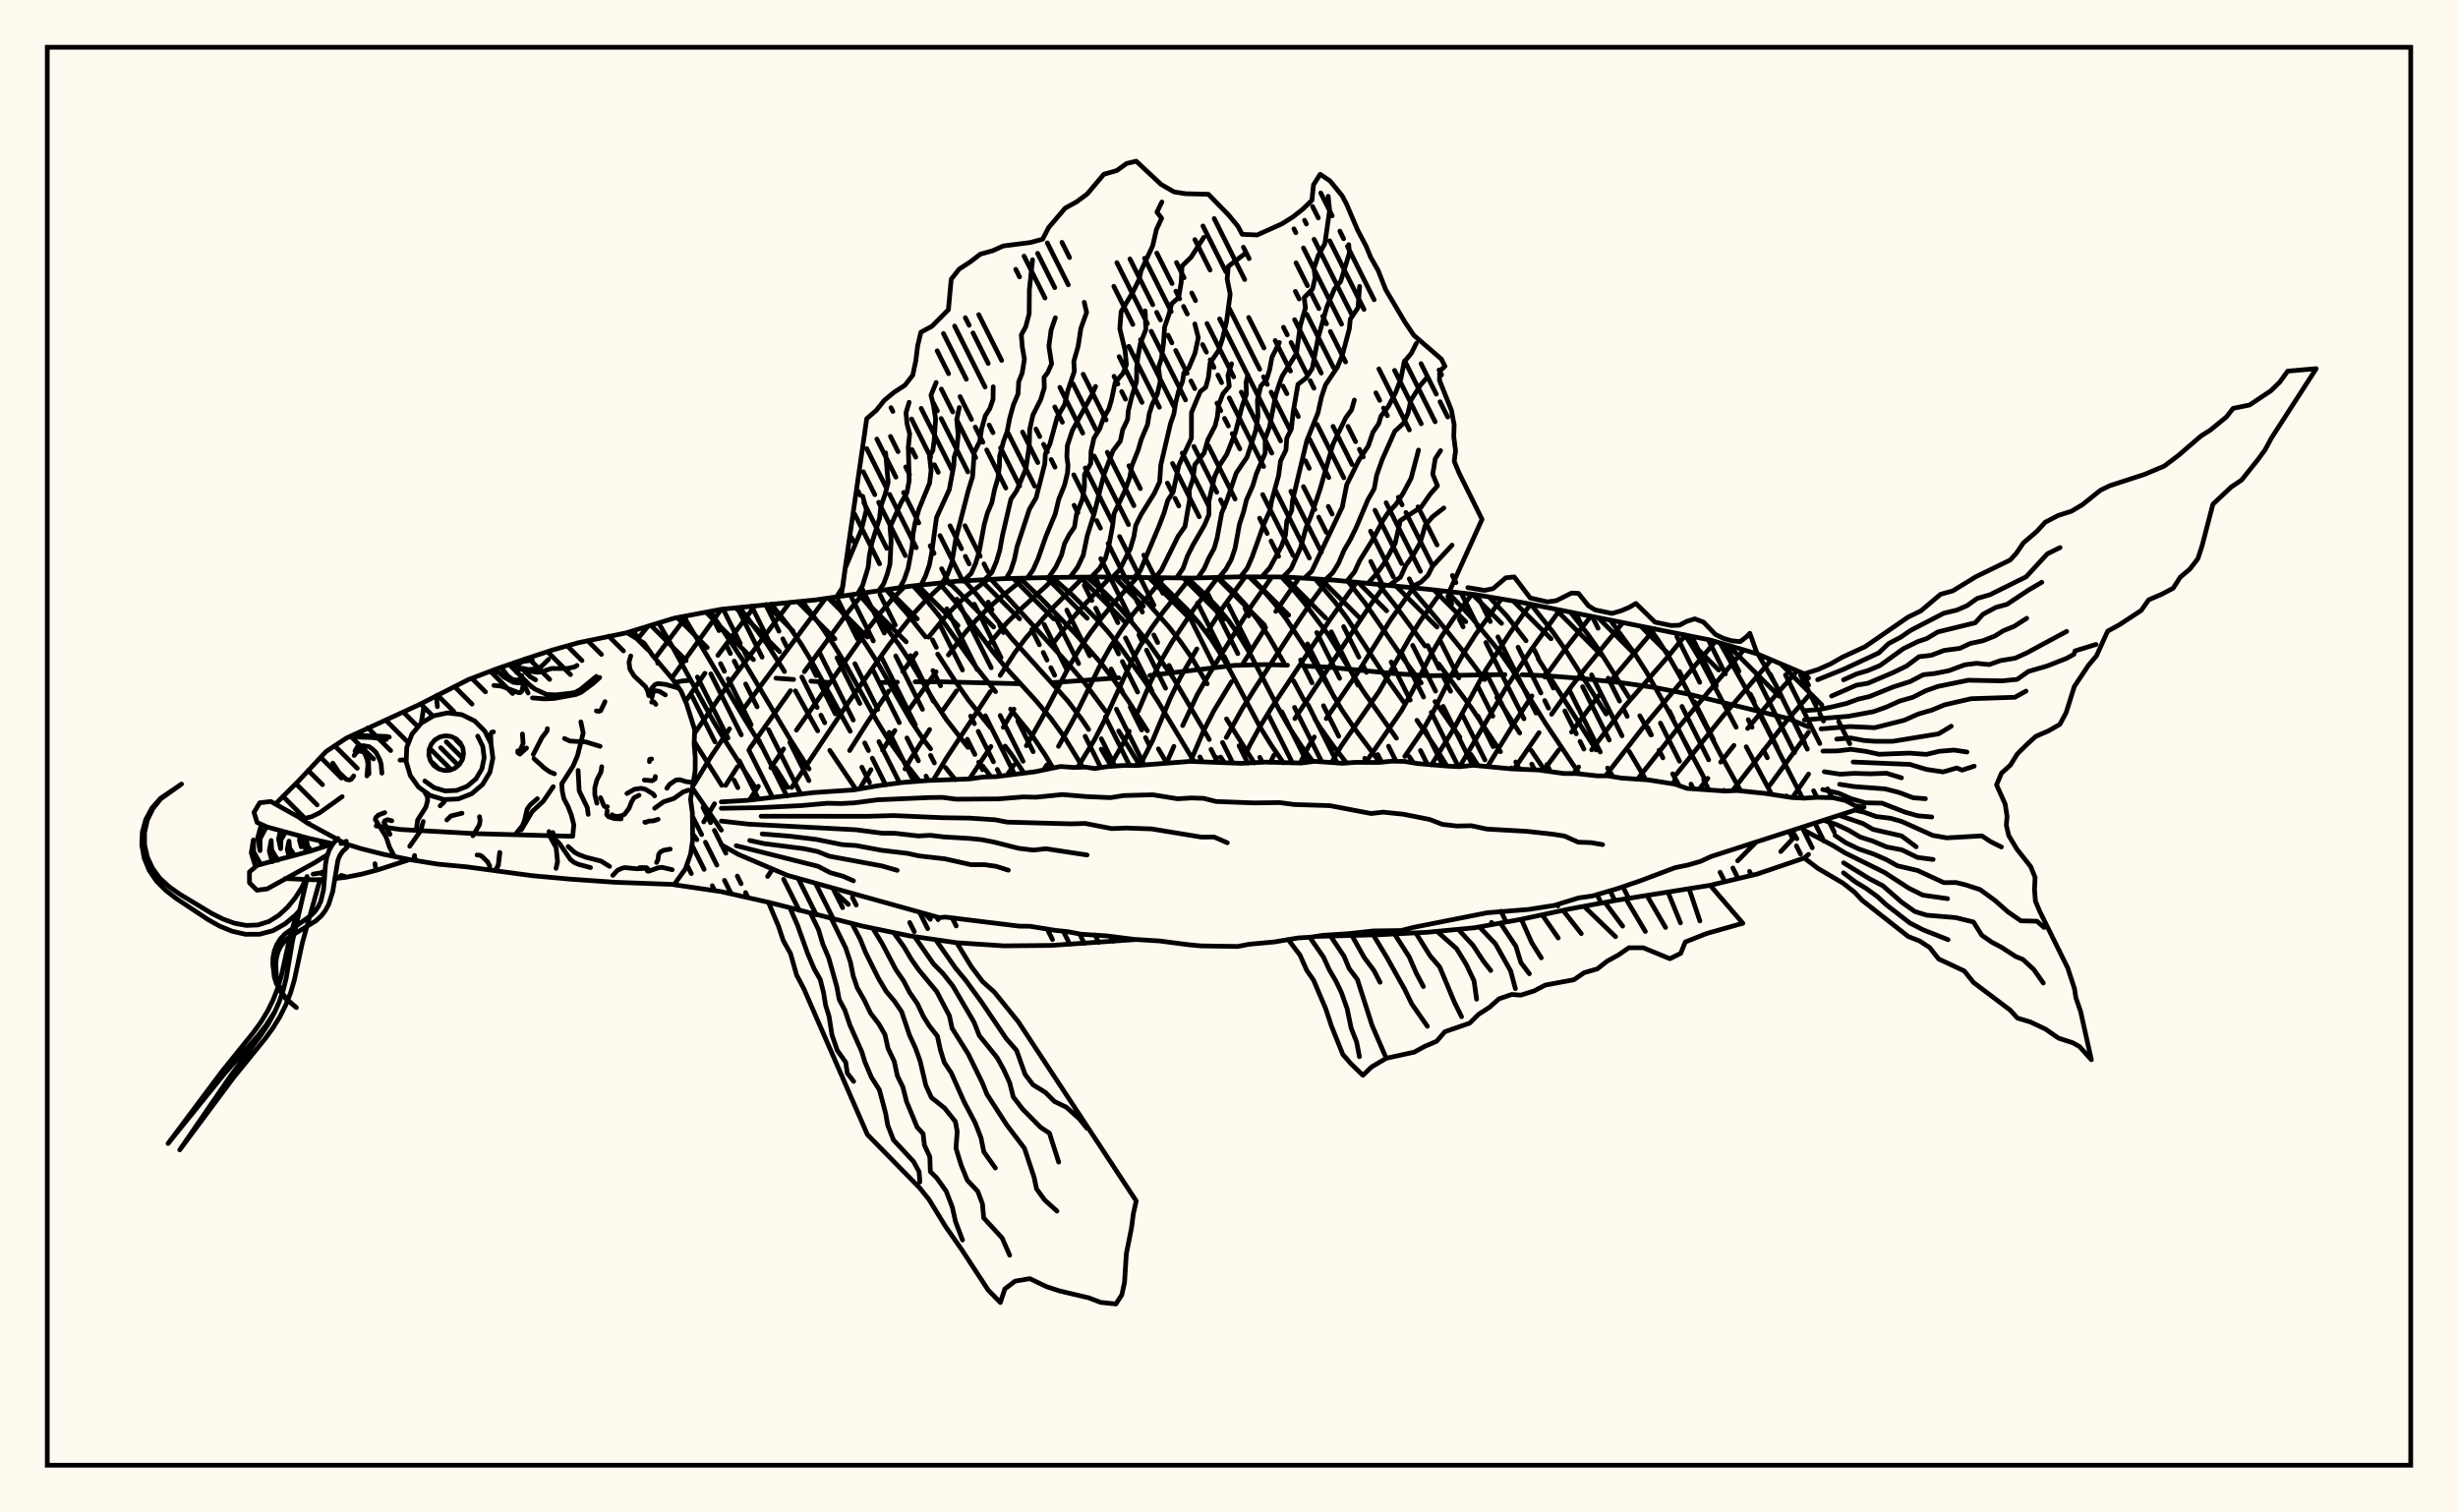 <svg xmlns="http://www.w3.org/2000/svg" width="520" height="320"><rect x="0" y="0" width="520" height="320" fill="floralwhite"/><rect x="10" y="10" width="500" height="300" stroke="black" stroke-width="1" fill="none"/><path stroke="black" stroke-width="1" fill="none" stroke-linecap="round" stroke-linejoin="round" d="
M 132.65 133.85 142.64 130.79 152.6 128.91 172.52 126.93 192.44 124.04 202.4 122.97 212.37 122.43 222.33 122.18 232.29 122.08 252.21 122.31 262.17 122.05 272.13 122.08 282.1 122.73 302.02 124.66 311.98 125.78 321.94 127.46 361.79 135.41 371.75 138.34 381.71 142.56 382.61 143.46 
M 382.61 180.76 381.71 181.54 371.75 184.92 361.79 187.31 341.86 190.5 331.9 192.34 321.94 194.48 311.98 196.29 302.02 197.24 292.06 197.75 278.32 198.13 
M 240.34 198.78 222.33 200.03 212.37 200.12 202.4 199.46 192.44 198.01 182.48 195.95 162.56 190.9 152.6 188.65 142.64 187.19 
M 382.61 153.79 378.1 151.97 357.26 146.87 350.09 145.46 342.55 144.39 334.93 143.58 327.45 142.99 322.01 142.76 
M 318.38 142.73 302.09 142.97 295.07 142.52 280.94 141.15 275.72 140.91 
M 272.37 140.74 267.5 140.61 261.14 140.78 243.25 142.9 
M 236.68 143.41 222.84 144.42 
M 215.68 144.66 199.25 144.26 193.6 144.26 
M 189.83 144.33 186.11 144.43 
M 175.17 144.38 171.55 144.12 
M 167.89 143.76 164.16 143.49 
M 146 143.94 144.33 144.08 142.8 144.4 
M 146.49 176.34 147.44 177.66 
M 146.49 166.74 152.6 175.64 
M 133.99 133.43 135.19 135.42 
M 146.87 156.9 152.69 166.16 
M 139.32 131.8 142.22 136.77 150.68 152.18 153.07 156.19 159.59 166.35 
M 177.24 189.27 179.47 191.36 
M 144.64 130.41 157.59 152.23 161.41 158.35 
M 164.04 162.45 166.65 166.59 
M 150.24 129.36 157.58 140.31 167.21 156.5 171.16 162.69 
M 195.69 193.31 196.81 194.51 
M 156.47 128.5 162.33 136.34 165.96 142.08 
M 168.27 146.17 172.98 154.63 
M 175.54 158.76 181.12 167.05 
M 163.15 127.8 166.95 132.59 169.46 136.22 171.82 140.13 179.86 154.71 
M 169.67 127.19 173.85 132.69 176.32 136.36 178.69 140.21 185.52 152.57 188.05 156.68 190.9 160.66 194.51 165.26 
M 175.73 126.46 180.66 132.76 183.18 136.33 185.6 140.12 192.64 152.4 195.34 156.46 196.87 158.43 
M 200.02 162.39 202.12 164.98 
M 181.64 125.6 184.9 129.47 190.13 136.31 192.64 140.06 197.47 148.12 200.16 152.18 204.77 158.12 
M 207.88 162.05 209.63 164.35 
M 187.48 124.76 191.81 129.73 195.8 134.75 
M 198.37 138.38 202.12 144.18 204.88 148.12 209.54 153.94 
M 212.64 157.86 214.15 159.84 216.6 163.53 
M 193.19 123.96 196.06 127.12 198.64 130.24 206.22 140.8 210.61 146.34 
M 213.79 150.03 218.46 155.76 221.17 159.82 222.76 162.49 
M 198.72 123.36 202.67 127.98 209.97 137.82 212.78 141.25 219.12 148.2 222.27 151.94 225.19 155.97 228.99 162.21 
M 204.08 122.88 206.81 126 213.89 134.92 225.86 148.26 228.9 152.24 230.3 154.33 
M 232.97 158.51 235.12 162.13 
M 209.66 122.57 226.39 140.92 229.42 144.44 233.88 150.46 
M 236.66 154.66 241.11 161.91 
M 215.8 122.34 220.25 126.6 227.57 134.16 233.06 140.47 235.92 144.27 238.77 148.41 242.73 154.61 
M 245.06 158.45 246.83 161.43 
M 222.62 122.17 226.98 126.02 231.75 130.73 234.24 133.48 236.79 136.62 242.15 144.1 244.79 148.11 252.6 161.1 
M 229.94 122.1 233.57 125.24 235.89 127.54 238.22 130.14 243.16 136.28 248.29 143.56 255.83 156.46 
M 258.24 160.19 259.04 161.38 
M 237.36 122.15 242.27 126.99 247.17 132.51 249.73 135.75 252.17 139.24 255.38 144.69 
M 259.47 152.1 265.35 161.43 
M 244.4 122.24 251.18 128.99 253.73 131.91 256.18 135.18 258.41 138.66 260.44 142.29 266.58 153.84 269 157.75 271.53 161.41 
M 251.21 122.3 254.99 125.82 257.53 128.44 259.98 131.4 262.3 134.73 264.45 138.29 270.52 150 272.79 153.98 275.31 157.85 277.76 161.12 
M 257.71 122.17 261.14 125.36 263.61 128.04 266.01 131.09 268.32 134.51 271.56 140.11 
M 273.67 144.06 275.83 148.08 
M 278.14 152.05 279.34 154 282.05 157.81 284.87 161.43 
M 264.28 122.06 267.21 124.92 269.67 127.76 272.1 130.96 276.83 138.14 283.81 150.09 286.5 154.06 291.91 161.3 
M 271.1 122.07 273.4 124.54 275.93 127.56 281.04 134.34 288.36 146.19 295.42 156.18 
M 298.12 160.05 299.03 161.41 
M 278.23 122.48 282.47 127.44 285 130.84 292.54 142.35 296.87 148.44 
M 299.76 152.4 303.68 158.15 306.11 162.07 
M 285.17 123.01 288.8 127.63 296.33 138.57 300.66 144.5 
M 303.58 148.44 308.85 156 
M 311.17 159.61 312.69 161.98 
M 291.64 123.6 295.02 127.89 301.48 136.68 
M 304.35 140.45 311.45 149.99 317.43 159.04 
M 319.74 162.47 319.88 162.67 
M 298.37 124.28 304.15 131.12 309.85 138.17 314.08 143.78 
M 316.66 147.57 321.5 155.09 
M 323.92 158.75 326.9 163.12 
M 306.11 125.12 311.36 130.69 317.09 137.68 319.73 141.43 326.99 153.09 334.1 163.72 
M 349.49 185.38 349.53 185.43 
M 315.01 126.29 318.73 130.26 322.84 135.57 
M 325.39 139.35 337.66 158.68 
M 340.09 162.5 341.23 164.32 
M 323.86 127.85 328.53 133.73 331.19 137.51 339.79 151.07 
M 344.66 158.97 348.19 164.97 
M 332.27 129.56 335.8 134.05 338.5 137.86 344.58 147.49 
M 346.91 151.44 349.25 155.5 
M 353.85 163.72 355.26 166.23 
M 340.71 131.28 345.87 138.36 348.31 142.18 352.77 150.08 360.52 164.58 
M 348.87 132.81 350.57 135.11 353.05 138.96 355.3 142.88 363.81 159.3 368.24 167.33 
M 356.51 134.32 359.81 139.76 367.29 153.87 
M 369.42 158 374.8 168.06 
M 379.09 175.71 380.14 177.46 
M 363.87 136.02 370.93 148.5 380.07 166.42 
M 371.93 138.42 375.76 145.05 382.35 158.52 
M 381.25 142.37 382.61 144.98 
M 137.1 132.48 134.87 135.22 
M 145.33 130.28 138.55 139.29 
M 152.57 128.92 142.11 143.47 
M 159.71 128.16 151.87 138.66 
M 149.13 142.45 145.02 148.4 
M 167.1 127.43 154.46 144.27 146.94 155.14 
M 174.63 126.62 157.14 150.2 
M 154.33 154.2 150.37 160.14 146.78 166.04 
M 182.7 125.45 179.51 129.35 170.17 142.11 
M 167.23 146.14 158.64 158.29 
M 156 162.24 153.51 166.17 
M 151.16 170.05 148.88 173.89 
M 191.28 124.2 188.89 126.61 186.37 129.51 183.85 132.78 168.49 154.48 
M 165.77 158.47 163.08 162.42 
M 160.44 166.36 158.54 169.29 
M 200.06 123.22 198.25 124.73 195.79 127.09 193.3 129.81 188.17 136.31 179.61 148.43 167.49 166.61 
M 208.97 122.61 204.88 125.72 202.41 127.94 200.03 130.41 196.43 134.81 
M 193.82 138.23 190.97 142.07 
M 188.02 146.2 183.66 152.61 179.74 158.8 
M 163.46 183.84 162.39 185.44 
M 216.72 122.32 211.49 126.53 208.86 128.86 206.4 131.31 204.1 133.97 200.64 138.58 
M 198.04 142.14 192.18 150.31 
M 189.32 154.56 186.7 158.73 
M 184.26 162.84 181.85 166.92 
M 223.29 122.17 215.5 129.28 212.84 131.95 209.29 136.18 
M 202.35 146.18 199.55 150.17 
M 196.66 154.35 192.63 160.61 191.46 162.69 
M 229.22 122.11 222.32 129 217.06 134.93 214.7 138.06 211.59 142.9 
M 209.49 146.35 200.26 160.33 197.42 165.09 
M 234.91 122.12 229.07 128.3 226.47 131.33 222.73 136.2 
M 214.51 150.05 212.24 153.89 
M 209.64 157.94 205.09 164.8 
M 240.54 122.2 235.64 127.57 233.16 130.58 230.72 133.82 228.37 137.3 226.21 140.93 220.46 151.9 217.13 157.78 
M 214.5 161.85 213.01 164.05 
M 246.15 122.26 239.58 130.04 237.24 133.26 234.99 136.73 232.88 140.48 227.14 152.14 223.93 157.91 
M 221.47 161.84 220.77 162.91 
M 251.78 122.31 246.05 129.48 243.66 132.82 241.35 136.39 239.25 140.21 233.62 152.49 231.6 156.42 227.98 162.35 
M 257.62 122.17 252.56 128.87 247.88 135.91 245.6 139.84 243.54 144.01 240.78 150.5 
M 238.89 154.71 237.9 156.77 234.78 162.16 
M 263.41 122.06 258.84 128.34 255.55 133.49 
M 253.2 137.29 249.66 143.41 247.56 147.77 243.87 156.61 241.18 161.91 
M 269.06 122.07 264.9 127.97 255.75 142.71 253.32 146.92 250.2 153.52 
M 248.34 157.91 246.79 161.44 
M 274.85 122.26 269.9 129.36 
M 267.73 132.79 263.04 140.25 
M 260.53 144.23 256.79 150.4 254.6 154.66 251.87 161.09 
M 280.9 122.65 277.31 127.53 275.02 130.91 265.28 145.98 262.79 149.96 259.42 156.04 
M 257.44 160.29 257.04 161.24 
M 286.99 123.18 281.56 130.8 268.86 149.96 266.49 153.84 264.36 157.74 263.42 159.8 
M 293.04 123.74 290.12 127.69 273.93 152.03 
M 269.52 159.75 268.76 161.31 
M 299 124.35 294.16 131.19 287.34 142.14 280.57 152.04 
M 278.05 155.93 276.87 157.86 275.04 161.44 
M 305.05 125 300.55 131.24 298.28 134.83 291.74 146.31 283.75 157.82 281.71 161.34 
M 311.39 125.72 307.45 130.94 304.95 134.67 302.68 138.55 298.67 146.48 296.46 150.42 288.93 161.29 
M 317.61 126.73 312.18 134.22 309.65 138.18 307.36 142.27 303.28 150.45 301.07 154.36 297.19 160.04 
M 323.78 127.83 319.52 133.79 314.31 141.77 307.56 154.19 302.82 161.85 
M 329.97 129.09 323.96 137.42 318.64 145.45 308.8 162.21 
M 336.52 130.43 330.99 137.51 326.82 143.27 
M 324.09 147.24 320.18 153.24 314.71 162.15 
M 343.29 131.78 335.37 141.45 332.44 145.23 328.24 151.12 
M 325.59 155.01 320.33 162.69 
M 350.08 133.03 341.16 143.58 
M 338.15 147.24 332.47 154.89 
M 329.78 158.66 327.11 162.26 
M 356.6 134.34 352.85 138.94 343.82 149.31 336.72 158.65 
M 333.96 162.28 332.88 163.66 
M 362.88 135.73 347.97 153.43 339.64 164.16 
M 368.9 137.5 354.86 154.18 346.46 164.81 
M 374.73 139.6 364.43 151.59 354.63 163.82 
M 380.21 141.93 374.21 148.74 369.72 154.13 
M 366.82 157.71 364.02 161.24 
M 361.3 164.69 359.49 166.95 
M 382.61 147.19 377.82 152.7 366.51 167.3 
M 382.61 154.91 374.45 166.08 
M 382.61 163.77 379.21 168.75 
M 371.54 178.15 367.61 182.13 
M 379.35 177.36 376.73 180.17 
M 172.52 126.93 172.52 126.93 
M 177.95 126.14 183.36 88.58 185.39 86.82 187.07 84.71 189.15 83 191.44 81.51 193.1 79.38 193.75 76.29 194.14 73.14 194.82 70.29 197.13 69.05 200.64 65.52 201.23 59.08 202.91 56.94 205.22 55.44 207.38 53.78 209.99 53.05 212.25 52.04 218.02 51.3 220.58 50.6 221.83 48.16 225.35 44.03 227.81 42.67 230.01 41.04 233.51 36.88 236.27 36.08 238.32 34.6 240.37 34.1 245.61 39 248.37 40.6 250.84 40.99 255.64 41.1 259.9 45.47 261.91 47.91 262.79 49.58 265.97 49.71 271.23 47.34 273.54 45.88 275.63 44.23 277.54 42.38 277.88 39.09 279.29 36.88 281.36 38.27 283.91 41.38 284.81 43.05 287.2 48.66 289 52.07 289.96 54.41 291.56 57.24 293.17 61.32 297.28 68.25 299.11 70.94 304.93 75.97 305.69 77.49 304.58 78.51 304.53 80.47 307.05 86.79 307.63 89.86 307.55 92.39 307.93 95.39 307.65 97.59 308.67 100.07 313.53 109.88 306.6 125.18 
M 302.02 124.66 302.02 124.66 
M 176.98 126.28 178.29 124.21 178.82 120.18 182.24 112.07 183.29 107.83 182.51 105 
M 181.45 125.63 182.49 123.86 183.66 120.04 183.91 117.59 184.46 114.82 186.08 109.63 186.33 107.2 187.31 104.39 187.89 102.02 187.36 95.82 
M 185.91 124.98 186.92 123.57 187.69 121.51 188.27 119.36 188.52 114.36 188.28 111.56 190.6 106.4 191.86 104.25 192.34 101.65 192.16 94.58 192.45 91.79 191.89 89.68 191.67 87.34 192.33 85.11 
M 190.37 124.34 191.29 122.63 192.12 120.2 192.98 115.52 193.16 112.93 193.6 110.58 194.42 107.68 196.66 102.22 196.98 99.56 196.64 96.56 197.34 95.34 197.63 93.18 197.93 88.6 197.46 85.65 196.95 83.61 198.05 80.92 
M 194.85 123.78 195.79 121.89 196.61 119.55 197.08 117.13 198.13 109.48 200.83 103.58 201.78 98.48 201.87 96.66 202.41 95.08 202.7 92.02 202.41 88.74 202.94 86.22 
M 199.33 123.3 200.44 121.58 201.34 119.16 202.21 114 204.86 103.74 205.75 100.89 206.11 95.71 207.25 93.43 207.67 90.73 208.46 87.94 209.39 86.47 210.08 84.48 210.12 81.83 
M 203.82 122.89 205.46 121.32 206.37 119.26 207.15 116.73 208.21 111.02 208.91 108.49 209.82 106.38 210.4 103.6 211.11 101.2 211.42 98.62 211.48 96.51 212.27 93.46 213.07 91.31 213.59 88.57 214.39 85.66 215.37 83.33 215.51 80.77 216.24 78.95 216.72 76.02 216.28 73.46 216.06 70.86 217 69.13 217.73 66.36 217.77 61.28 218.44 54.97 
M 208.32 122.65 209.82 121.12 210.79 118.82 211.51 116.41 212.04 113.44 213.86 105.63 215.08 103.82 217.04 99.17 217.75 94.29 217.83 90.87 218.52 87.8 220.16 84.56 220.93 82.06 220.86 79.87 221.67 78.79 222.47 76.97 221.9 73.25 222.37 69.8 223.27 67.23 
M 212.83 122.42 213.82 120.75 214.59 118.41 215.15 115.7 217.78 107.72 219.19 105.34 221.03 98.11 221.15 96.04 222.11 93.94 223.66 88.28 225.21 85.63 225.9 82.66 227.28 78.56 227.17 76.47 228.09 73.23 228.66 69.49 229.88 66.08 229.37 63.96 
M 217.33 122.3 218.56 120.56 219.62 118.17 221.3 113.39 223.24 108.74 223.99 105.64 225.22 102.59 225.84 100 225.94 98.41 225.69 96.63 225.8 94.3 226.86 91.07 231.01 83.51 231.77 81.76 
M 221.84 122.19 223.37 119.97 224.58 117.4 225.19 115.06 226.19 113.14 227.3 111.53 227.74 108.78 228.97 105.65 229.41 103.12 229.42 100.42 230.75 98.06 230.81 95.48 231.43 92.71 232.67 90.68 233.42 88.5 234.56 86.57 235.14 84.61 235.91 80.94 237.56 79.01 238.3 77.16 238.01 74.12 236.9 69.56 237.18 65.94 239.73 61.68 241 59.08 241.4 57.28 243.86 52 244.65 48.56 245.75 46.19 244.76 44.88 245.8 42.74 
M 226.35 122.14 227.96 120.02 229.17 117.46 229.99 113.43 231.45 108.78 233.5 100.53 235.47 95.35 237.01 93.32 237.51 90.93 238.55 88.75 238.7 86.91 239.39 84.05 240.44 80.72 240.47 77.89 240.7 75.63 241.26 72.63 242.41 69.72 242.26 65.78 
M 230.86 122.09 232.62 120.25 233.85 118.14 234.56 115.62 235.39 111.14 235.68 108.68 238.03 103.71 239 101.01 239.45 98.56 240.77 95.27 241.42 93.03 242.77 89.81 243.13 87.52 243.78 85.5 244.82 83.42 245.45 80.76 245.09 77.76 245.71 75.84 246.16 72.51 246.37 69.23 247.32 66.43 247.86 64.27 249.34 62.97 249.88 59.8 250.06 56.29 251.97 54.43 254.66 50.22 
M 235.37 122.12 236.88 120.53 239.14 116.04 239.88 113.52 240.27 111.16 241.42 108.84 244.2 104.38 245.33 101.94 245.57 98.39 247.63 89.59 248.33 87.63 248.7 85.27 249.37 82.67 250.17 80.72 250.45 78.88 251.46 77.92 252.8 74.73 253.51 71.43 252.77 68.54 
M 239.88 122.19 241.2 120.8 245.23 111.22 246.26 108.53 247.04 105.88 248.19 104.08 249.37 98.49 252.05 92.7 252.06 87.28 253.92 82.85 255.08 81.93 255.65 79.83 255.99 76.81 257.78 74.19 258.58 71.83 259.47 68.11 260.25 62.24 259.61 59.04 259.85 56.37 263.27 53.74 
M 244.38 122.24 245.67 120.66 249.24 113.46 250.68 111.41 251.66 105.77 251.58 103.7 252.38 101.33 252.76 98.34 254.71 95.88 255.53 93.04 257.09 90.03 257.55 88.1 257.78 85.75 258.72 83.31 260.06 81.72 259.78 79.41 260.55 76.97 
M 248.89 122.28 250.29 120.24 251.19 117.68 252.39 115.28 254.82 111.09 255.77 108.84 255.74 106.09 256.96 100.81 258.15 98.24 259.54 96.1 261.36 91.48 262.79 85.87 263.7 83.36 263.6 80.93 264.01 79.31 
M 253.4 122.28 254.77 120.26 255.7 118.14 256.87 116 257.49 113.83 258.46 108.54 259.53 105.93 261.54 100.07 263.8 96.75 265.66 91.08 266.13 87.98 266.01 84.67 266.71 81.72 267.98 80.23 268.59 78.24 269.09 75.57 270.66 72.46 
M 257.91 122.16 259.34 120.43 260.49 118.36 261.29 115.99 262.21 110.92 263.08 108.3 263.69 105.8 265.05 102.72 265.76 100.3 267.65 95.85 267.65 92.79 268.56 90.39 269.9 83.53 270.69 81.1 271.22 79.64 274.26 74.79 275.09 68.86 276.17 65.15 275.91 62.97 277.68 61.13 278.23 58.71 277.97 56.81 278.88 54.06 280.28 51.55 281.29 44.49 280.98 41.53 
M 262.42 122.05 263.86 120.21 264.92 117.77 267.44 110.72 268.65 108.04 269.02 105.97 270.5 100.61 270.9 97.56 272.05 95.2 272.22 92.71 273.18 90.81 273.56 87.28 274.59 81.32 276.24 80.04 277.62 77.95 278.84 71.53 280.71 64.9 282.3 61.15 283.62 59.56 285.47 53.53 285.33 51.76 
M 266.93 122.06 268.63 120.14 271.12 115.53 271.95 113.21 272.22 110.27 273.27 107.99 273.41 106 276.46 93.24 278.83 87.33 279.55 84.03 280.42 81.43 282.94 77.67 283.96 75.21 285.45 69.61 285.66 67.53 287.29 65.11 287.63 60.59 
M 271.44 122.08 273.14 120.32 275.13 115.9 276.3 111.66 277.27 109.37 279.25 103.58 281.98 94.03 284.68 88.43 285.92 86.72 286.52 84.64 
M 275.94 122.33 277.51 120.85 278.62 118.51 283.97 107.27 284.9 102.56 287.51 97.3 289.47 94.34 290.46 91.44 291.67 89.65 292.14 88.06 293.73 85.97 295.26 83.04 296.36 80.18 297.05 76.59 298.59 74.73 299.64 72.62 
M 280.44 122.62 281.96 121.16 283.19 119.14 284.33 116.44 285.7 114.09 286.9 111.62 289.37 105.77 290.72 103.4 291.24 100.56 292.42 97.21 295.07 91.25 296.93 89.55 297.87 87.42 298.46 84.73 300.53 81.47 301.75 80.02 
M 284.93 122.99 286.56 120.98 287.63 118.65 290.38 114.2 292.6 110.07 293.63 108.51 295.29 106.75 296.84 104.36 298.52 101.19 300.09 95.22 
M 289.42 123.4 291.27 121.33 292.74 119.32 295.17 114.93 296.24 110.14 300.66 107.28 302.54 104.58 304.1 102.79 303.1 100.33 303.64 97.04 304.76 95.34 
M 293.91 123.83 296.28 122.11 297.41 119.62 298.95 117.46 300.43 114.88 301.52 111.16 303.01 109.38 305.46 107.47 
M 298.4 124.29 300.63 123.16 302.11 121.7 303.06 119.81 307.19 115.34 
M 152.6 169.67 158.27 169.32 172.14 167.69 180.7 167.12 185.56 166.27 190.93 165.55 196.45 165.13 205.15 164.8 208 164.4 210.78 164.31 218.92 163.29 224.35 162.17 227.16 162.37 229.66 162.3 231.58 162.6 234.22 162.2 237.5 161.96 240.64 161.95 251.78 161.09 262.55 161.5 267.66 161.24 275.3 161.44 278.07 161.08 283.99 161.49 286.64 161.3 291.81 161.31 294.5 161.04 297.11 161.1 299.98 161.56 306.03 162.07 308.76 162.22 311.68 161.91 319.73 162.67 325.49 162.91 330.81 163.65 333.52 163.67 337.88 164.15 340.21 164.16 342.97 164.61 348.76 165.02 354.31 165.9 356.9 166.81 364.96 167.37 367.55 167.26 373.54 167.88 379.15 168.75 381.72 168.87 384.4 168.7 387.8 168.78 390.49 169.4 392.49 170.48 394.35 170.79 362.02 181.21 359.72 182.26 357.12 183.01 354.34 183.59 347.05 186.34 342.06 188.05 336.87 189.57 333.94 189.98 328.82 191.57 323.34 192.42 314.63 193.12 298.92 196.23 296.42 196.88 290.55 196.96 285.31 197.54 279.84 197.89 277.32 198.28 274.58 198.45 269.6 199.29 264.27 199.78 261.83 200.25 254.07 200.13 251.26 199.86 245.38 199.09 239.95 198.75 234.12 198.01 228.72 197.66 225.9 197.12 223.36 196.86 217.91 195.98 215.6 195.95 200 194.03 198.72 194.15 166.57 185.2 156.2 180.77 152.6 178.73 
M 152.6 171.02 160.97 170.87 169.43 170.45 175.05 169.95 177.99 170.01 180.71 169.87 185.68 169.22 196.55 168.75 199.3 168.71 202.32 169.09 211.22 169.03 216.44 168.61 219.2 168.67 224.75 168.11 229.98 168.55 234.96 168.76 237.75 168.32 243.87 168.16 249.1 169 252.03 168.83 254.63 168.91 257.27 169.58 265.32 169.88 270.71 169.81 273.83 170.22 281.36 170.46 290.06 172.12 292.63 171.83 296.88 172.27 302.45 173.38 305.13 174.41 308.21 174.77 311.24 174.7 314.54 175.41 322.9 175.88 328.36 176.48 330.95 176.88 333.89 178.19 336.58 178.28 339.04 178.7 
M 161.02 172.69 183.67 172.71 189.02 172.55 199.42 173.01 205.08 173.09 210.56 173.45 213.07 173.94 226.52 174.31 229.57 174.22 235.18 175.31 238.29 175.19 243.63 175.38 254.15 177.11 256.83 177.09 259.65 178.31 
M 152.6 173.72 158.36 174.37 181.1 175.56 186.59 176.28 189.32 176.3 194.26 176.87 196.82 176.73 199.64 177.07 205.15 177.4 207.66 177.65 210.25 178.16 215.57 179.5 218.66 179.86 221.25 179.57 229.98 180.9 
M 161.24 176.44 167.13 176.92 172.69 177.6 178.14 178.7 181.13 178.9 186.48 179.9 192.02 180.56 194.41 181.09 199.88 181.71 205.4 182.94 208.24 182.94 210.7 183.29 213.32 184.11 
M 158.61 177.82 161.59 178.48 170.04 179.56 172.95 180.16 175.42 181.15 186.55 183.21 189.8 184.14 
M 155.75 178.93 173.08 183.29 175.63 184.63 178.34 185.39 180.55 186.36 
M 202.4 199.46 205.47 204.49 207.88 207.69 210.34 209.88 215.43 216.19 240.37 254.09 239.76 256.81 239.38 259.77 238.28 265.28 237.9 271.31 237.33 273.94 236.08 275.89 232.84 275.55 230.33 274.59 224.15 273.13 221.42 272.24 217.87 270.53 214.75 271.06 212.58 272.71 211.63 275.58 209.07 272.97 203.46 264.4 200.03 259.49 196.5 253.74 194.54 251.31 183.49 240.03 170.02 209.11 168.52 206.28 167.23 201.73 165.71 199.02 164.67 195.91 162.56 190.9 
M 197.94 198.81 202.18 204.87 204.26 207.36 207.69 212.07 212.85 219.71 215.06 222.24 216.86 227.3 218.53 229.51 221.14 231.12 223.1 233.06 225.59 234.26 228.34 236.72 229.96 238.73 
M 193.48 198.16 197.47 203.91 199.52 206.01 201.57 208.6 206.05 216.25 207.18 219.12 210.92 223.73 212.36 226.34 213.59 229.05 214.36 232.08 216.32 234.64 220.12 238.5 222.01 239.75 223.97 245.87 
M 189.05 197.31 191.25 200.35 192.77 202.92 194.37 205.2 198.17 209.8 200.85 214.92 201.42 217.56 204.84 223.01 207.86 229.19 208.8 231.54 212.98 238 216.73 242.95 218.77 249.09 219.28 251.53 221 253.89 223.61 256.24 
M 184.64 196.4 186.63 199.65 189.51 205.13 191.16 207.53 192.43 209.97 194.11 212.41 195.31 214.99 196.61 217.07 198.31 219.22 198.95 222.15 199.76 224.76 201.24 227 203.95 233.09 206.32 237.6 207.53 240.73 208.14 243.71 210.58 247.13 
M 180.24 195.41 181.96 198.66 183.12 201.53 185.85 207.02 187.48 209.75 189.25 211.86 190.75 214.07 192.42 219.04 193.69 221.79 194.66 224.51 195.85 229.59 197.04 232.21 199.82 234.43 202.11 237.3 202.5 239.4 202.24 242.93 203.31 246.44 204.63 249.7 206.85 252.06 207.84 254.69 208.1 257.68 212.01 261.93 213.6 265.58 
M 175.86 194.34 178.91 200.57 179.91 203.57 180.49 206.45 181.35 208.99 182.86 211.63 184.16 214.34 185.96 216.71 187.22 218.92 187.86 221.8 189.17 224.53 189.84 227.6 191.02 230.04 191.78 233.06 194.03 238.49 195.28 239.86 195.56 242.27 196.71 244.75 196.82 247.88 198.15 249.2 200.17 252.03 201.46 255.39 202.13 258.41 203.62 262.36 
M 171.48 193.25 173.15 196.67 174.07 199.74 175.31 202.66 177.01 208.67 177.54 211.48 178.74 213.74 179.8 216.87 182.31 222.52 182.95 224.62 184.34 227.91 186.04 230.59 187.36 235.56 187.8 238.06 189.02 241.19 193.25 245.74 194.44 247.92 194.6 250.1 
M 167.12 192.1 168.72 195.75 170.9 201.84 172.25 205.01 173.52 207.23 174.21 209.93 174.67 212.72 175.39 215.03 176 218.94 177.12 222.22 178.92 224.76 179.25 227.05 180.59 228.79 
M 361.79 187.31 368.71 195.34 361.07 197.5 356.53 199.3 355.56 201.71 353.27 202.84 347.66 200.53 344.59 200.52 342.38 202.05 339.97 203.38 337.93 204.99 335.12 205.81 332.98 207.29 326.91 208.42 324.52 209.67 321.71 210.55 319.82 210.4 317.12 211.33 315.09 213.13 312.78 214.62 310.91 216.48 305.68 218.28 303.92 220.31 301.45 221.37 299.17 222.61 293.28 223.9 290.15 225.75 288.33 227.51 285.71 224.97 284.07 223.07 281.64 217 280.49 213.49 277.89 207.38 276.45 205.3 275.01 202.06 272.51 198.77 
M 357.34 188.06 359.62 194.85 
M 352.89 188.8 355.51 195.26 
M 348.44 189.5 352.35 196.23 
M 343.98 190.18 348.08 197.08 
M 339.53 190.93 343.28 195.95 
M 335.1 191.75 341.77 198.18 
M 330.67 192.61 334.53 197.53 
M 326.26 193.56 329.65 198.45 
M 321.85 194.5 324.04 199.44 326.06 202.66 
M 317.42 195.3 320.7 200.22 321.74 203.64 323.55 206.03 
M 312.98 196.11 316.35 199.67 319.58 205.42 320.59 209.18 
M 308.5 196.62 311.63 200.02 313.84 203.39 315.38 205.34 
M 304.01 197.05 308.14 200.7 310.21 204.08 311.84 207.53 312.38 211.4 
M 299.51 197.37 302.54 202.22 304.58 204.6 307.7 212.07 309.2 215.11 
M 295.01 197.6 298.11 202.43 299.6 205.86 301.12 208.73 
M 290.51 197.79 293.39 202.55 297.19 209.36 298.65 212.39 301.97 217.14 
M 286 197.92 288.59 202.56 290.68 205.36 291.96 207.83 
M 281.49 198.05 284.35 202.34 285.42 204.92 287.16 207.24 290.28 216.98 293.01 223.3 
M 277.08 198.3 279.98 202.48 281.23 205.2 282.65 207.63 283.8 210.04 284.99 213.41 285.84 217.51 286.99 220.43 287.59 223.58 
M 381.71 142.56 384.61 141.65 387.31 140.45 389.71 139.07 394.58 136.82 403.61 130.6 406.38 129.24 410.53 125.74 413.13 125.01 417.99 122.03 425.24 118.5 426.54 117.09 428.05 114.87 430.91 112.43 432.66 110.5 435.42 109.06 438.21 108.17 440.53 106.79 444.36 103.72 446.34 102.76 453.71 100.36 457.83 98.63 460.8 96.4 465.67 92.21 467.58 91.02 470.99 88.23 472.43 86.4 475.9 85.69 480.41 82.68 482.28 80.86 483.97 78.52 490 78 480.51 92.71 479.19 95.17 477.59 97.35 474.23 101.55 471.98 103.08 468.15 106.68 465.88 115.4 464.97 118.2 463.31 120.37 461.24 122.12 459.75 124.45 457.24 125.76 454.56 126.91 452.98 129.16 448.36 132.19 445.88 133.54 443.53 138.74 441.82 140.77 438.83 145.25 437.1 150.78 435.77 153.26 433.34 154.65 430.68 155.8 428.68 157.62 426.76 159.53 425.3 161.89 423.43 163.57 422.38 166.06 424.2 170.12 424.6 172.7 424.45 174.62 424.96 176.79 426.66 179.62 429.61 183.37 430.54 185.65 430.41 188.15 430.6 190.63 431.51 192.81 437.43 204.78 438.86 209.15 439.17 211.13 440.16 214 442.44 224.22 439.93 221.43 438.51 220.63 435.5 219.65 432.76 217.75 429.5 216.21 426.8 215.4 425.23 213.69 417.52 207.88 415.55 205.43 410.12 202.89 408.23 200.48 406.14 199.11 403.71 198.15 393.98 190.51 392.3 188.73 389.91 186.86 384.59 183.73 381.71 181.54 
M 384.53 143.81 390.15 141.55 397.45 138.15 399.56 136.15 402.05 134.85 404.21 133.37 411.22 129.74 413.95 129.09 416.15 128.14 418.27 126.62 421.01 125.82 428.64 122.04 433.12 117.18 435.82 115.85 
M 390 143.84 392.74 142.6 395.1 141.9 397.7 140.82 402.67 137.24 405.68 135.77 407.65 135.09 409.95 133.71 417.89 131.76 419.47 129.99 422.2 128.52 424.59 127.86 429.13 124.85 431.95 123.2 
M 387.48 147.27 392.74 144.97 395.17 144.56 400.45 142.32 403.36 140.91 405.97 138.95 408.59 138.64 411.28 137.61 414.6 137.18 416.82 136.14 419.54 135.56 422.05 134.55 423.81 133.45 426.1 132.52 428.76 130.82 
M 381.71 150.36 384.92 150.12 387.87 149.49 390.65 148.83 393.13 147.92 395.45 147.39 400.48 145.36 404.12 144.2 406.87 142.76 409.2 142.51 412.3 141.9 415.65 140.66 418.12 140.34 420.85 140.61 423.16 139.78 426.3 139.26 428.77 138.14 437.21 133.59 
M 381.71 152.31 391.03 151.55 396.34 150.57 399.11 149.58 401.82 148.35 404.66 147.53 407.39 146.15 409.99 145.23 416.4 143.92 423.55 144.06 426.74 143.74 429.12 142.06 433.08 140.91 437.18 139.3 438.74 138.43 438.99 137.71 443.42 136.35 
M 385.25 154.22 391.39 153.72 396.61 153.96 402.84 152.39 405.82 151.07 408.69 150.24 411.36 149.13 417 147.83 426.25 147.53 428.61 146.22 
M 388.56 156.38 391.5 156.13 394.3 156.67 396.77 156.85 400.45 156.84 410.13 155.26 412.79 153.65 
M 385.65 158.91 388.72 158.88 391.56 158.54 394.76 158.98 397.54 159.59 404.01 159.34 407.53 159.61 410.29 158.95 413.4 158.7 416.12 159.11 
M 392.04 161.22 404.05 161.73 407.53 162.78 411.08 163.32 413.95 162.49 415.1 162.94 417.65 162.1 
M 385.94 163.28 389.29 163.8 392.3 163.62 395.64 163.72 399.1 163.6 402.27 164.57 
M 389.18 165.94 392.32 166.43 398.8 166.91 401.73 167.66 404.73 168.79 407.33 168.99 
M 385.61 167.05 389.02 167.84 391.59 168.97 394.63 169.86 398.14 169.93 403.02 171.83 405.74 172.6 408.68 172.86 
M 392.43 171.41 394.36 171.84 396.94 172.76 399.97 173.13 402.33 173.81 408.88 176.75 411.83 177.27 419.27 176.85 421.17 178.1 423.4 179.2 
M 389.07 172.5 394.12 174.25 396.23 175.47 402.3 176.87 405.38 179.16 
M 385.8 173.55 388.5 174.45 391.07 175.64 393.53 177.1 396.1 177.92 399.13 179.19 402.35 179.81 405.63 181.41 408.96 181.84 
M 388.23 176.77 390.5 178.31 393.22 179.62 396.44 180.72 399.09 181.89 401.43 183.19 405.68 184.18 411.25 186.75 413.8 186.72 415.74 187.19 418.91 188.22 422.09 190.55 424.8 192.94 427.53 194.83 430.92 194.91 432.44 196.24 
M 381.71 175.69 387.72 178.87 390.34 180.46 398.68 184.59 403.84 187.93 406.76 189.38 412.01 190.14 
M 390.02 182.55 395.48 185.92 398.32 187.4 402.36 190.92 405.08 192.85 407.58 193.63 413.75 194.15 417.49 195.07 419.25 197.87 421.38 199.35 423.36 200.39 426.46 202.39 427.95 202.99 430.25 205.12 432.27 207.99 
M 389.99 184.66 392.51 186.59 394.87 188.02 397.21 189.73 399.09 191.46 404.02 195.27 406.84 196.73 412.12 198.81 
M 310.52 124.32 314.06 124.91 315.86 124.54 318.56 122.25 320.34 122.06 323.73 126.52 327.36 127.34 329.22 127.09 332.48 125.47 333.94 125.55 336.02 128.15 337.42 129.03 341.02 129.79 342.87 129.25 344.57 128.55 346.09 127.68 350.13 131.64 353.5 132.34 355.3 132.28 356.8 131.48 358.54 130.93 360.4 131.63 362.91 134.24 364.62 135.07 366.36 135.58 368.15 135.75 369.51 134.7 370.19 133.99 371.75 138.34 
M 58.29 170.09 63.2 165.19 68.99 159 73.26 156.18 88.49 149.18 99.09 143.79 104.99 141.54 110.96 139.48 116.91 137.52 122.35 135.99 132.65 133.87 136.26 136.07 138.04 138.65 142.28 143.67 144.08 146.24 145.25 148.93 146.97 154.42 146.85 157.35 147.08 160.21 147.06 163.12 146.09 169.11 146.47 171.95 146.54 177.75 146.1 180.73 144.99 183.85 142.64 187.13 129.98 186.66 120.6 186 112.63 185.28 98.75 183.41 92.62 182.83 86.66 181.87 81.16 180.76 76.45 179.57 72.21 178.26 
M 122.88 152.73 123.38 155.1 122.17 159.89 121.24 162.08 118.84 165.83 118.95 167.37 119.29 168.97 120.16 170.61 120.87 172.45 121.39 174.5 121.16 176.94 100.7 176.38 84.68 175.5 79.58 174.75 
M 70.46 178.53 65.23 177.35 56.47 174.96 54.38 174 53.74 171.86 54.95 169.85 57.29 169.58 63.17 172.87 64.97 174.11 72.27 178.07 
M 69.33 180.81 66.51 182.56 56.52 188.07 54.34 188.34 52.78 186.78 52.77 184.48 54.44 183.07 65.58 180.1 70.43 178.54 
M 88.55 166.54 86.79 164.07 85.93 161.17 86.05 158.14 87.16 155.32 89.11 153 91.72 151.45 94.69 150.83 97.69 151.2 100.42 152.54 102.56 154.68 103.89 157.4 104.27 160.41 103.64 163.38 102.09 165.98 99.78 167.94 96.96 169.04 93.93 169.17 91.02 168.3 88.55 166.54 
M 101.06 155.75 102.13 157.93 102.43 160.33 101.93 162.71 100.69 164.79 98.84 166.36 96.58 167.24 94.15 167.34 91.83 166.65 89.86 165.24 
M 91.78 161.96 91.08 160.97 90.73 159.81 90.78 158.6 91.23 157.47 92.01 156.54 93.05 155.92 94.24 155.67 95.44 155.82 96.53 156.36 97.39 157.21 97.92 158.3 98.07 159.51 97.82 160.69 97.2 161.73 96.27 162.52 95.15 162.96 93.93 163.01 92.77 162.66 91.78 161.96 
M 91.59 161.43 92.84 162.68 
M 91.31 158.72 95.44 162.84 
M 93.23 158.2 96.96 161.93 
M 94.41 156.95 97.88 160.41 
M 96.47 156.58 97.65 157.75 
M 59.85 168.47 64.15 172.78 
M 62.58 165.79 67.08 170.29 
M 65.2 163.01 68.22 166.02 
M 67.83 160.22 72.22 164.62 
M 70.81 157.79 75.58 162.56 
M 74.17 155.74 79.01 160.58 
M 77.83 153.99 82.64 158.8 
M 81.59 152.34 86.43 157.18 
M 85.33 150.66 88.45 153.79 
M 88.99 148.92 91.6 151.52 
M 92.54 147.06 95.99 150.51 
M 96.14 145.25 99.86 148.97 
M 99.82 143.51 102.69 146.38 
M 103.74 142.02 108.45 146.73 
M 107.73 140.6 112.48 145.35 
M 111.76 139.22 116.28 143.74 
M 115.82 137.88 120.69 142.74 
M 120.01 136.65 123.12 139.76 
M 124.32 135.55 127.23 138.46 
M 128.78 134.6 131.89 137.71 
M 134.73 135.14 137.12 137.52 
M 116.04 139.5 114.67 140.87 114.12 141.28 113.44 141.53 111.81 141.66 110.49 141.38 109.62 141.67 
M 135.34 183.56 136.8 183.58 137.03 183.79 136.96 184.06 
M 127.99 148.45 127.11 150.33 126.68 150.5 126.17 150.42 
M 97.74 172.06 95.39 172.64 94.53 173.48 
M 113.31 143.84 112.16 143.17 110.55 141.6 109.93 141.6 109.43 141.96 
M 124.44 172.3 124.24 170.84 122.53 167.34 122.3 163 
M 143.64 145.61 140.82 144.81 139.18 144.63 138.6 144.83 137.87 145.6 137.72 146.37 137.83 147.32 
M 94.25 169.15 93.87 169.79 93.12 170.5 
M 129.64 185.21 130.64 184.13 131.72 183.65 132.22 183.57 134.72 183.81 136.76 183.71 
M 65.3 174.29 65.39 174.22 
M 140.76 147.03 139.52 146.27 138.59 146.13 138.17 146.49 137.91 147.62 
M 129.5 172.37 129.74 172.59 130.52 172.75 131.57 172.57 132.13 172.28 133.09 171 133.58 169.71 134.14 168.78 135.18 168.26 
M 126.87 143.34 125.43 144.64 122.9 146.5 121.78 146.95 117.19 147.78 115.18 147.86 112.64 147.66 
M 117.63 183.72 117.95 182.33 117.65 179.34 116.36 177 116.14 175.94 
M 145.63 167.18 144.54 167.55 142.54 168.95 140.37 169.65 138.49 171.01 
M 141.78 179.65 140.39 179.9 139.67 180.29 139.34 180.78 139.2 181.88 138.9 182.48 
M 89.66 149.6 89.11 153.01 
M 63.8 173.3 65.92 172.8 67.62 171.97 72.39 168.55 
M 89.53 173.81 88.98 175.78 86.68 179.05 
M 111.73 146.63 111.14 145.43 110.45 144.64 110.4 144.19 
M 139.24 140.16 139.14 140.33 
M 124.92 183.56 122.33 182.86 121.45 182.47 120.67 181.85 118.42 178.55 117.33 177.45 116.98 176.15 
M 112.62 139.68 110.6 139.96 110.02 140.26 109.27 141.35 109.25 142.21 
M 83.45 181.22 82.4 179.25 81.75 177.27 81.16 176.12 79.64 173.83 
M 112.98 160.52 115.19 162.53 116.31 163.31 117.3 163.71 
M 87.73 182.05 87.62 181.2 
M 139.23 173.35 138.19 173.68 137.32 173.71 136.52 174.01 136.41 173.94 
M 105.71 180.35 105.41 182.98 105.09 183.67 104.62 184.18 
M 100.93 180.9 101.5 180.94 101.98 181.19 103.17 182.37 103.59 183.21 103.63 184.05 
M 84.63 160.83 85.21 160.77 85.94 160.95 
M 126.16 143.11 122.89 145.81 121.71 146.49 120.61 146.68 117.69 147.01 115.65 146.94 113.14 145.79 112.24 145.06 
M 80.79 163.58 80.62 161.64 80.38 160.83 79.58 159.25 78.88 158.55 78.12 157.99 76.83 157.76 75.55 158.09 75.1 158.92 
M 92.31 147.18 92.53 149.51 
M 128.49 170.68 128.11 170.77 127.76 170.47 127.05 168.77 
M 103.88 157.37 103.8 155.32 104.01 154.93 104.4 154.85 
M 122.07 140.79 121.54 141.11 120.08 141.43 116.68 141.44 114.32 142.19 113.48 142.23 111.43 141.88 
M 81.47 176.72 79.39 173.37 79.53 172.95 80.03 172.45 81.4 171.93 
M 111.4 158.26 109.98 159.55 109.56 159.27 109.53 158.87 
M 138.75 149.03 138.33 148.5 137.86 148.56 
M 117.04 166.44 114.93 169.53 112.59 171.7 110.28 175.58 
M 113.68 168.98 112.13 170.33 111.52 171.2 110.95 173.61 110.51 174.71 109.23 176.29 
M 106.02 141.19 107.35 142.95 108.4 143.76 109.31 143.9 109.95 143.75 110.3 143.43 110.41 142.95 
M 128.47 171.57 128.34 172.35 128.73 172.8 129.96 173.19 131.39 173.26 
M 115.8 154.16 115.7 154.69 114.65 156.05 112.82 159.63 
M 109.2 140.09 109.07 141.74 
M 136.31 165.04 137.99 165.18 138.58 164.79 138.64 164.29 
M 104.49 145.02 106.11 145.18 109.71 146.55 110.01 146.56 110.36 146.3 110.62 145.28 
M 128.96 183.31 127.14 182.18 123.96 181.38 122.37 180.77 121.61 180.37 120.2 179.11 
M 110.52 155.3 110.67 157.34 110.06 158.71 109.68 158.97 
M 119.42 156.25 120.57 156.79 123.94 156.98 126.95 157.9 
M 104.55 141.71 105.63 142.38 106.67 143.29 108.57 144.35 109.7 144.5 110.14 144.43 110.35 144.2 
M 137.85 160.58 137.44 160.67 137.39 161.15 
M 101.44 172.79 101.57 173.64 101.41 174.52 100.04 176.83 
M 82.51 176.52 81.23 173.97 81.42 173.64 82 173.42 82.89 173.66 
M 105.76 180.4 105.43 183.05 105.1 183.72 104.64 184.19 
M 82.36 155.95 81.74 155.81 76.42 155.62 75.09 155.3 
M 146.13 165.5 145.12 165.37 143.81 164.96 142.98 165.05 141.66 165.95 141.07 166.78 
M 81.7 156.46 78.85 156.05 75.96 155.96 74.65 155.51 
M 127.97 148.52 127.09 150.35 126.66 150.51 126.16 150.41 
M 126.27 169.93 125.83 168.12 125.83 166.69 126.28 165.01 127.14 163.33 127.3 162.21 
M 78.05 163.74 77.95 160.85 77.28 159.3 76.41 158.85 75.8 158.89 75.41 159.15 74.93 159.84 
M 132.63 167.89 134.23 166.99 135.64 166.79 136.55 167 138.2 168 138.48 168.4 
M 77.63 164.17 77.84 161.82 77.72 160.84 77.15 159.38 76.73 159.05 76.03 158.89 75.55 159.06 75.03 159.71 
M 88.13 182.07 87.67 181.51 87.71 181 
M 133.44 138.78 133.07 140.07 133.26 141.58 134.14 143 136.58 145.31 137.02 146.24 137.25 147.17 
M 89.74 167.39 90.38 168.52 90.48 169.33 90.07 170.82 88.35 173.5 88.06 175.68 
M 70.4 161.47 71.74 163.46 73.29 164.92 73.96 165.02 74.32 164.88 74.83 164.17 
M 142.21 184.01 140.02 183.51 139.22 183.61 137.28 184.31 136.97 184.31 136.91 184.11 
M 73.4 179.3 72.51 180.12 71.9 181 71.48 182.05 70.4 188.6 69.53 191.37 68.82 192.67 67.91 193.86 66.8 194.85 61.03 198.38 60.1 199.25 59.35 200.27 58.81 201.42 58.48 202.67 58.34 203.97 58.47 206.61 58.77 207.9 59.88 210.33 60.68 211.41 62.71 213.18 60.61 211.47 59.73 210.43 58.43 208.02 58.03 206.7 57.71 203.96 57.76 202.56 58.04 201.17 58.56 199.83 59.34 198.62 60.32 197.57 65.83 193.66 66.68 192.79 67.36 191.78 67.87 190.67 68.45 188.24 68.87 182.85 69.13 181.39 69.63 179.89 70.46 178.49 71.49 177.39 
M 67.6 186.48 63.96 199.46 62.26 207.4 61.47 210.06 60.45 212.64 59.21 215.12 57.76 217.47 56.15 219.69 49.32 228.1 38.02 243.29 48.75 227.68 55.2 219 56.67 216.78 57.96 214.46 59.04 212.05 59.9 209.56 60.54 207 61.9 199 64.98 185.78 
M 63.34 192.68 62.52 193.59 60.31 195.46 57.74 196.91 54.87 197.67 51.93 197.67 49.12 197.03 46.51 195.96 44.08 194.61 37.26 190.08 35.08 188.4 33.11 186.43 31.55 184.12 30.5 181.54 30 178.81 30.11 176.05 30.84 173.39 32.14 170.98 33.93 168.93 38.4 165.89 34.01 169.01 32.33 171.11 31.17 173.51 30.58 176.11 30.58 178.75 31.17 181.33 32.27 183.71 33.82 185.82 35.76 187.59 37.93 189.12 44.83 193.28 47.19 194.46 49.62 195.34 52.11 195.8 54.58 195.7 56.9 194.96 58.99 193.65 60.84 191.94 62.46 189.96 63.83 187.81 64.96 185.44 
M 67.54 186.39 67.52 186.46 
M 58.15 214.04 56.3 216.92 54.61 219.08 47.45 227.21 35.55 241.94 46.9 226.77 53.68 218.35 55.24 216.18 56.61 213.92 57.78 211.54 58.74 209.09 59.5 206.56 61.25 198.63 62.74 193.35 
M 72.21 178.25 73.28 178.68 
M 67.77 177.92 68.08 178.75 68.42 178.06 
M 63.5 176.84 63.35 177.75 63.73 179.16 63.85 177.96 64.43 177.11 
M 59.35 175.73 58.93 177.51 59.37 179.57 59.43 177.71 60.41 176.03 
M 55.29 174.42 54.51 177.26 55.01 179.98 55.01 177.47 56.37 174.92 
M 72.13 178.48 73.27 177.99 
M 68.35 179.19 68.67 178.22 68.88 178.64 69.24 178.91 
M 64.73 180.34 64.58 179.25 64.91 178.09 65.08 179.04 65.86 180.01 
M 61.14 181.29 60.78 179.65 61.14 177.97 61.27 179.43 62.31 180.99 
M 57.59 182.32 56.97 180.05 57.37 177.84 57.47 179.83 58.78 182.01 
M 54.06 183.39 53.16 180.44 53.6 177.72 53.66 180.23 55.17 182.9 
M 60.34 185.88 66.29 186.14 68.65 186.06 
M 70.82 185.89 73.11 185.62 76.49 184.95 79.87 184.06 86.66 181.87 
M 68.14 184.5 68.72 184.74 
M 79.56 184.14 79.32 182.74 
M 66.24 184.95 67.55 184.72 68 184.79 68.69 185.23 
M 73.36 185.57 72.2 185.21 71.49 185.81 
M 137.7 132.3 145.16 139.76 
M 143.28 130.67 149.62 137.01 
M 149.35 129.52 159.39 139.56 
M 155.63 128.59 164.92 137.87 
M 162.16 127.9 167.8 133.54 
M 168.75 127.28 176.62 135.15 
M 175.22 126.53 183.48 134.79 
M 181.52 125.62 191.71 135.8 
M 187.82 124.71 194.06 130.94 
M 194.18 123.85 202.67 132.34 
M 200.7 123.15 210.21 132.66 
M 207.46 122.69 215.71 130.94 
M 214.35 122.38 222.92 130.94 
M 221.39 122.2 230 130.81 
M 228.52 122.12 237.95 131.55 
M 235.75 122.13 241.89 128.27 
M 243.07 122.23 250.99 130.16 
M 250.35 122.3 259.03 130.98 
M 257.44 122.18 267.5 132.24 
M 264.54 122.06 272.63 130.15 
M 271.77 122.08 280.45 130.76 
M 279.47 122.56 287.88 130.97 
M 287.33 123.21 293.35 129.23 
M 295.31 123.97 304 132.66 
M 303.36 124.81 310.09 131.54 
M 311.5 125.73 317.66 131.89 
M 320.14 127.16 328.13 135.15 
M 329.11 128.92 338.77 138.58 
M 338.18 130.76 346.02 138.61 
M 347.11 132.49 352.92 138.29 
M 356.07 134.23 363.61 141.77 
M 365.58 136.53 376.36 147.3 
M 376.72 140.45 385.42 149.15 
M 145.31 182.95 146.25 184.83 
M 146.39 178.8 148.96 183.94 
M 150.69 187.4 151.21 188.45 
M 146.46 172.64 148.43 176.58 
M 149.24 178.2 151.66 183.04 
M 153.27 186.26 154.71 189.13 
M 148.72 170.84 150.33 174.06 
M 151.14 175.68 152.6 178.6 
M 152.69 178.79 153.56 180.52 
M 155.98 185.36 156.78 186.97 
M 157.73 188.85 158.26 189.93 
M 146.42 147.3 151.26 156.98 
M 155.29 165.05 156.1 166.66 
M 165.78 186.02 169.08 192.62 
M 147.54 143.24 154 156.15 
M 156.42 160.98 160.46 169.06 
M 168.84 185.83 172.71 193.57 
M 150.37 142.57 156.82 155.48 
M 158.43 158.71 163.44 168.71 
M 172.51 186.85 176.3 194.45 
M 152.44 140.41 153.25 142.03 
M 154.06 143.64 158.9 153.32 
M 160.51 156.55 166.45 168.42 
M 176.17 187.87 178.26 192.04 
M 151.3 131.8 152.1 133.42 
M 153.72 136.64 154.52 138.26 
M 155.33 139.87 156.14 141.48 
M 157.75 144.71 160.17 149.55 
M 162.59 154.39 169.42 168.06 
M 180.33 189.88 181.14 191.49 
M 152.98 128.87 156.61 136.13 
M 157.42 137.74 158.23 139.35 
M 167.1 157.1 171.13 165.17 
M 155.98 128.55 161.23 139.04 
M 158.98 128.23 163.42 137.11 
M 192.45 195.18 193.42 197.11 
M 161.98 127.92 164.8 133.56 
M 165.61 135.17 166.41 136.79 
M 169.64 143.24 172.87 149.69 
M 173.67 151.31 174.48 152.92 
M 194.51 192.98 196.26 196.48 
M 171.85 141.34 172.65 142.95 
M 173.46 144.57 176.69 151.02 
M 182.33 162.31 183.95 165.54 
M 198.18 194 198.46 194.58 
M 173.25 137.83 180.51 152.35 
M 182.93 157.19 183.73 158.8 
M 184.54 160.42 187.37 166.07 
M 201.43 194.2 202.29 195.91 
M 177.07 139.16 181.91 148.84 
M 185.94 156.91 190.31 165.64 
M 180.86 140.42 185.7 150.1 
M 188.12 154.94 193.32 165.35 
M 177.35 127.09 181.38 135.16 
M 184.61 141.61 190.25 152.9 
M 191.87 156.13 194.29 160.97 
M 195.9 164.2 196.37 165.13 
M 179.92 125.93 184.76 135.61 
M 186.38 138.84 193.64 153.36 
M 196.86 159.81 197.67 161.42 
M 182.24 124.26 187.08 133.94 
M 189.5 138.78 195.15 150.07 
M 180.13 113.71 180.53 114.52 
M 186.18 125.81 189.4 132.26 
M 192.63 138.72 197.47 148.4 
M 221.56 196.59 222.66 198.79 
M 180.83 108.81 186.08 119.3 
M 197.37 141.88 198.98 145.11 
M 204.63 156.4 206.24 159.63 
M 207.05 161.24 207.86 162.86 
M 224.94 197.02 226.32 199.79 
M 181.54 103.91 181.94 104.72 
M 182.75 106.33 187.59 116.01 
M 197.27 135.37 198.08 136.98 
M 205.34 151.5 206.14 153.12 
M 206.95 154.73 210.17 161.18 
M 210.98 162.8 211.69 164.2 
M 228.38 197.59 229.39 199.61 
M 182.65 99.82 185.07 104.66 
M 185.88 106.27 191.52 117.56 
M 198.78 132.08 203.62 141.76 
M 208.46 151.44 214.64 163.81 
M 231.64 197.8 232.45 199.42 
M 183.36 94.92 187.39 102.99 
M 188.2 104.6 193.84 115.89 
M 200.3 128.8 206.75 141.7 
M 211.59 151.38 216.43 161.06 
M 234.95 198.11 235.48 199.17 
M 185.5 92.89 189.53 100.96 
M 191.15 104.19 194.37 110.64 
M 196.79 115.48 197.6 117.09 
M 199.21 120.32 200.83 123.55 
M 202.44 126.77 209.7 141.29 
M 215.34 152.58 218.57 159.04 
M 188.38 92.33 189.99 95.56 
M 191.6 98.79 192.41 100.4 
M 198.86 113.31 203.7 122.99 
M 206.12 127.83 206.93 129.44 
M 207.74 131.05 211.77 139.12 
M 188.49 86.25 188.89 87.06 
M 192.93 95.12 193.73 96.73 
M 200.99 111.25 203.41 116.09 
M 204.22 117.71 205.03 119.32 
M 209.06 127.39 209.87 129 
M 211.48 132.23 212.29 133.84 
M 192.85 88.65 196.88 96.72 
M 197.69 98.33 198.49 99.94 
M 204.14 111.23 207.37 117.69 
M 208.17 119.3 208.98 120.91 
M 194.88 86.41 201.34 99.32 
M 218.28 133.19 219.89 136.42 
M 220.7 138.03 221.5 139.65 
M 222.31 141.26 223.12 142.87 
M 229.57 155.78 232.79 162.23 
M 197.5 85.32 198.3 86.94 
M 199.11 88.55 204.76 99.84 
M 220.89 132.11 225.73 141.79 
M 232.99 156.31 235.87 162.08 
M 199.15 82.32 201.57 87.16 
M 202.38 88.77 206.41 96.84 
M 223.35 130.72 228.19 140.4 
M 233.84 151.69 238.97 161.95 
M 198.26 74.22 200.68 79.06 
M 203.1 83.9 205.52 88.74 
M 206.32 90.35 207.94 93.58 
M 208.74 95.19 212.78 103.26 
M 225.68 129.07 230.52 138.75 
M 236.17 150.04 241.82 161.34 
M 199.59 70.56 204.43 80.24 
M 209.26 89.92 210.07 91.54 
M 211.68 94.76 215.72 102.83 
M 235.08 141.55 235.88 143.16 
M 236.69 144.77 237.5 146.39 
M 239.11 149.61 241.53 154.45 
M 242.34 156.06 243.14 157.68 
M 201.95 68.98 208.4 81.89 
M 213.24 91.57 218.89 102.86 
M 229.38 123.83 230.99 127.06 
M 231.8 128.67 232.6 130.28 
M 235.83 136.74 236.64 138.35 
M 237.44 139.96 240.67 146.42 
M 204.22 67.22 205.03 68.83 
M 205.84 70.44 209.06 76.9 
M 216.32 91.41 219.55 97.87 
M 231.65 122.07 236.49 131.75 
M 238.1 134.97 243.75 146.26 
M 207.06 66.57 211.9 76.25 
M 219.16 90.77 219.96 92.38 
M 220.77 94 221.58 95.61 
M 222.38 97.22 223.19 98.84 
M 227.22 106.9 228.03 108.52 
M 232.87 118.2 239.32 131.1 
M 240.94 134.33 241.74 135.94 
M 242.55 137.55 246.58 145.62 
M 253.84 160.14 254.33 161.12 
M 227.16 100.46 231.19 108.53 
M 232 110.14 232.81 111.75 
M 234.42 114.98 241.68 129.5 
M 244.1 134.34 244.91 135.95 
M 247.33 140.79 248.13 142.4 
M 256.2 158.54 257.57 161.27 
M 223.14 86.1 224.75 89.33 
M 229.59 99.01 235.23 110.3 
M 236.85 113.52 244.11 128.04 
M 258.63 157.08 260.82 161.46 
M 224.22 81.96 229.06 91.64 
M 231.48 96.48 238.74 111 
M 241.97 117.45 246 125.52 
M 262.13 157.78 263.98 161.47 
M 214.89 56.98 215.69 58.59 
M 226.99 81.17 231.83 90.85 
M 234.25 95.69 239.89 106.99 
M 251.99 131.19 256.83 140.86 
M 266.51 160.22 267.05 161.29 
M 216.64 54.18 221.08 63.05 
M 229.15 79.18 233.99 88.86 
M 238.83 98.54 241.25 103.38 
M 253.34 127.58 258.18 137.26 
M 258.99 138.87 259.8 140.48 
M 288.17 197.23 288.48 197.85 
M 219.51 53.6 223.14 60.86 
M 255.4 125.39 256.21 127 
M 257.02 128.61 261.86 138.29 
M 268.31 151.2 273.43 161.43 
M 221.56 51.39 226 60.26 
M 235.68 79.62 236.49 81.24 
M 237.29 82.85 238.1 84.46 
M 246.97 102.21 247.78 103.82 
M 248.58 105.43 249.39 107.05 
M 259.88 128.02 264.72 137.7 
M 271.17 150.6 276.51 161.28 
M 224.66 51.27 226.27 54.49 
M 236.76 75.46 241.6 85.14 
M 248.05 98.05 253.7 109.34 
M 263.38 128.7 264.18 130.31 
M 273.86 149.67 279.62 161.19 
M 238.81 73.27 245.27 86.17 
M 250.11 95.85 255.75 107.14 
M 276.72 149.09 282.89 161.42 
M 235.63 60.58 239.66 68.65 
M 241.28 71.88 248.54 86.4 
M 252.57 94.46 257.41 104.14 
M 258.21 105.75 259.02 107.37 
M 275.15 139.63 277.57 144.47 
M 279.99 149.31 283.22 155.77 
M 236.28 55.57 242.73 68.48 
M 243.54 70.09 250.8 84.61 
M 255.64 94.29 261.29 105.58 
M 276.61 136.24 282.26 147.53 
M 288.71 160.43 289.14 161.29 
M 239.04 54.79 243.88 64.47 
M 244.69 66.08 245.5 67.7 
M 247.11 70.92 247.92 72.54 
M 248.72 74.15 251.14 78.99 
M 251.95 80.6 252.76 82.22 
M 266.47 109.64 268.08 112.87 
M 268.89 114.48 270.5 117.71 
M 278.57 133.84 283.41 143.52 
M 291.48 159.65 292.28 161.26 
M 242.13 54.64 247.77 65.93 
M 257.45 85.29 258.26 86.9 
M 259.06 88.52 259.87 90.13 
M 260.68 91.74 262.29 94.97 
M 267.13 104.65 273.58 117.55 
M 281.65 133.69 287.3 144.98 
M 293.75 157.88 295.34 161.06 
M 244.73 53.54 247.96 59.99 
M 248.76 61.6 249.57 63.22 
M 250.38 64.83 251.18 66.44 
M 254.41 72.89 255.22 74.51 
M 256.02 76.12 256.83 77.73 
M 257.64 79.35 258.44 80.96 
M 260.06 84.19 267.32 98.71 
M 269.74 103.55 277 118.07 
M 284.25 132.58 287.48 139.04 
M 288.29 140.65 289.09 142.26 
M 315.54 195.15 315.76 195.6 
M 248.89 55.54 250.5 58.77 
M 252.12 61.99 252.92 63.61 
M 255.34 68.45 260.99 79.74 
M 262.6 82.96 269.05 95.87 
M 273.09 103.94 279.54 116.84 
M 300.51 158.79 302 161.76 
M 317.52 192.8 318.66 195.08 
M 258.01 67.47 270.91 93.28 
M 275.75 102.96 278.17 107.8 
M 278.98 109.41 280.59 112.64 
M 294.31 140.06 298.34 148.13 
M 301.57 154.58 305.29 162.02 
M 252.78 50.69 256 57.14 
M 260.04 65.21 266.49 78.12 
M 267.3 79.73 268.1 81.34 
M 268.91 82.96 272.94 91.02 
M 276.17 97.47 276.98 99.09 
M 281.01 107.15 281.82 108.77 
M 296.33 137.81 301.17 147.48 
M 302.79 150.71 308.53 162.21 
M 254.49 47.81 259.33 57.49 
M 264.17 67.17 267.4 73.62 
M 271.43 81.69 272.24 83.3 
M 273.85 86.53 274.66 88.14 
M 277.08 92.98 281.11 101.05 
M 289.99 118.79 292.41 123.63 
M 298.86 136.54 303.7 146.22 
M 305.31 149.45 311.55 161.92 
M 256.87 46.24 263.32 59.15 
M 269.77 72.05 273 78.51 
M 278.64 89.8 284.29 101.09 
M 289.94 112.38 294.78 122.06 
M 302.04 136.58 304.46 141.42 
M 305.26 143.04 306.88 146.26 
M 309.3 151.1 314.14 160.78 
M 329.44 191.4 329.58 191.68 
M 263.05 52.3 264.26 54.72 
M 271.52 69.24 272.33 70.85 
M 273.13 72.46 276.36 78.92 
M 277.17 80.53 277.97 82.14 
M 282.01 90.21 286.04 98.28 
M 290.88 107.96 296.52 119.25 
M 298.14 122.47 298.94 124.09 
M 304.59 135.38 308.62 143.45 
M 312.66 151.51 315.88 157.97 
M 273.88 67.64 279.52 78.93 
M 285.17 90.22 286.78 93.45 
M 287.59 95.06 288.4 96.68 
M 293.24 106.36 300.5 120.88 
M 312.59 145.07 315.82 151.53 
M 320.66 161.21 321.42 162.72 
M 274.04 61.65 274.85 63.26 
M 276.46 66.49 282.11 77.78 
M 295.82 105.21 296.62 106.82 
M 297.43 108.43 303.08 119.73 
M 306.3 126.18 307.11 127.79 
M 308.72 131.02 309.53 132.63 
M 314.37 142.31 320.02 153.6 
M 324.05 161.67 324.65 162.86 
M 337.85 189.26 338.46 190.49 
M 274.18 55.61 276.6 60.45 
M 277.4 62.06 279.02 65.29 
M 279.82 66.9 280.63 68.52 
M 281.44 70.13 284.66 76.58 
M 299.99 107.24 304.02 115.3 
M 307.25 121.75 308.01 123.27 
M 309.1 125.46 312.73 132.72 
M 314.34 135.94 322.41 152.08 
M 327.25 161.76 328.02 163.29 
M 340.6 188.45 341.64 190.54 
M 273.74 48.42 274.14 49.23 
M 275.75 52.46 283.82 68.59 
M 291.08 83.11 291.89 84.72 
M 292.69 86.33 293.5 87.95 
M 312.46 125.86 315.28 131.51 
M 316.89 134.74 324.96 150.87 
M 343.51 187.97 344.57 190.09 
M 275.98 46.6 276.38 47.4 
M 278 50.63 286.06 66.76 
M 291.71 78.05 298.16 90.96 
M 321.15 136.93 325.99 146.61 
M 326.79 148.22 327.6 149.84 
M 277.68 43.69 278.89 46.11 
M 281.31 50.95 288.57 65.47 
M 295.03 78.37 300.67 89.67 
M 324.59 137.51 325.4 139.12 
M 327.01 142.35 328.63 145.58 
M 331.05 150.42 333.47 155.26 
M 334.27 156.87 335.08 158.48 
M 279.41 40.83 281.83 45.67 
M 283.45 48.9 284.25 50.51 
M 285.06 52.13 290.7 63.42 
M 297.16 76.32 303.61 89.23 
M 332.09 146.19 338.54 159.1 
M 300.62 76.93 303.85 83.39 
M 304.65 85 306.27 88.23 
M 334.8 145.29 340.44 156.58 
M 304.44 78.27 304.97 79.32 
M 329.84 129.06 330.24 129.87 
M 336.7 142.78 343.15 155.68 
M 333.36 129.78 334.57 132.2 
M 340.21 143.49 342.63 148.33 
M 343.44 149.95 344.24 151.56 
M 336.87 130.5 338.08 132.92 
M 348.57 153.89 349.37 155.5 
M 350.99 158.73 351.79 160.34 
M 354.21 165.18 354.63 166.01 
M 363.89 184.54 364.6 185.96 
M 351.27 152.99 355.31 161.06 
M 357.73 165.9 358.22 166.87 
M 366.6 183.65 367.72 185.89 
M 353.16 150.44 353.96 152.05 
M 354.77 153.67 357.99 160.12 
M 360.41 164.96 361.51 167.15 
M 370.12 184.36 370.54 185.21 
M 355.83 149.47 361.47 160.76 
M 364.7 167.22 364.77 167.36 
M 355.27 142.05 356.08 143.66 
M 358.5 148.5 362.53 156.57 
M 354.74 134.68 359.58 144.36 
M 357.86 134.6 363.1 145.09 
M 378.51 175.9 379.24 177.35 
M 380.04 178.97 380.92 180.71 
M 361.38 135.33 365.01 142.59 
M 369.85 152.27 370.66 153.88 
M 373.08 158.72 373.88 160.33 
M 377.92 168.4 377.99 168.55 
M 381.23 175.02 383.4 179.37 
M 365.06 136.38 367.88 142.02 
M 370.3 146.86 371.11 148.47 
M 371.92 150.09 375.95 158.15 
M 379.98 166.22 381.3 168.85 
M 383.95 174.15 385.85 177.96 
M 371.58 143.11 379.65 159.24 
M 383.68 167.31 384.38 168.71 
M 386.66 173.27 388.05 176.05 
M 374.54 142.7 381.8 157.22 
M 386.64 166.9 387.57 168.78 
M 377.73 142.79 384.99 157.31 
M 380.93 142.87 384.16 149.32 
M 384.97 150.94 385.77 152.55 
M 388.98 152.64 391.33 157.35 
"/></svg>